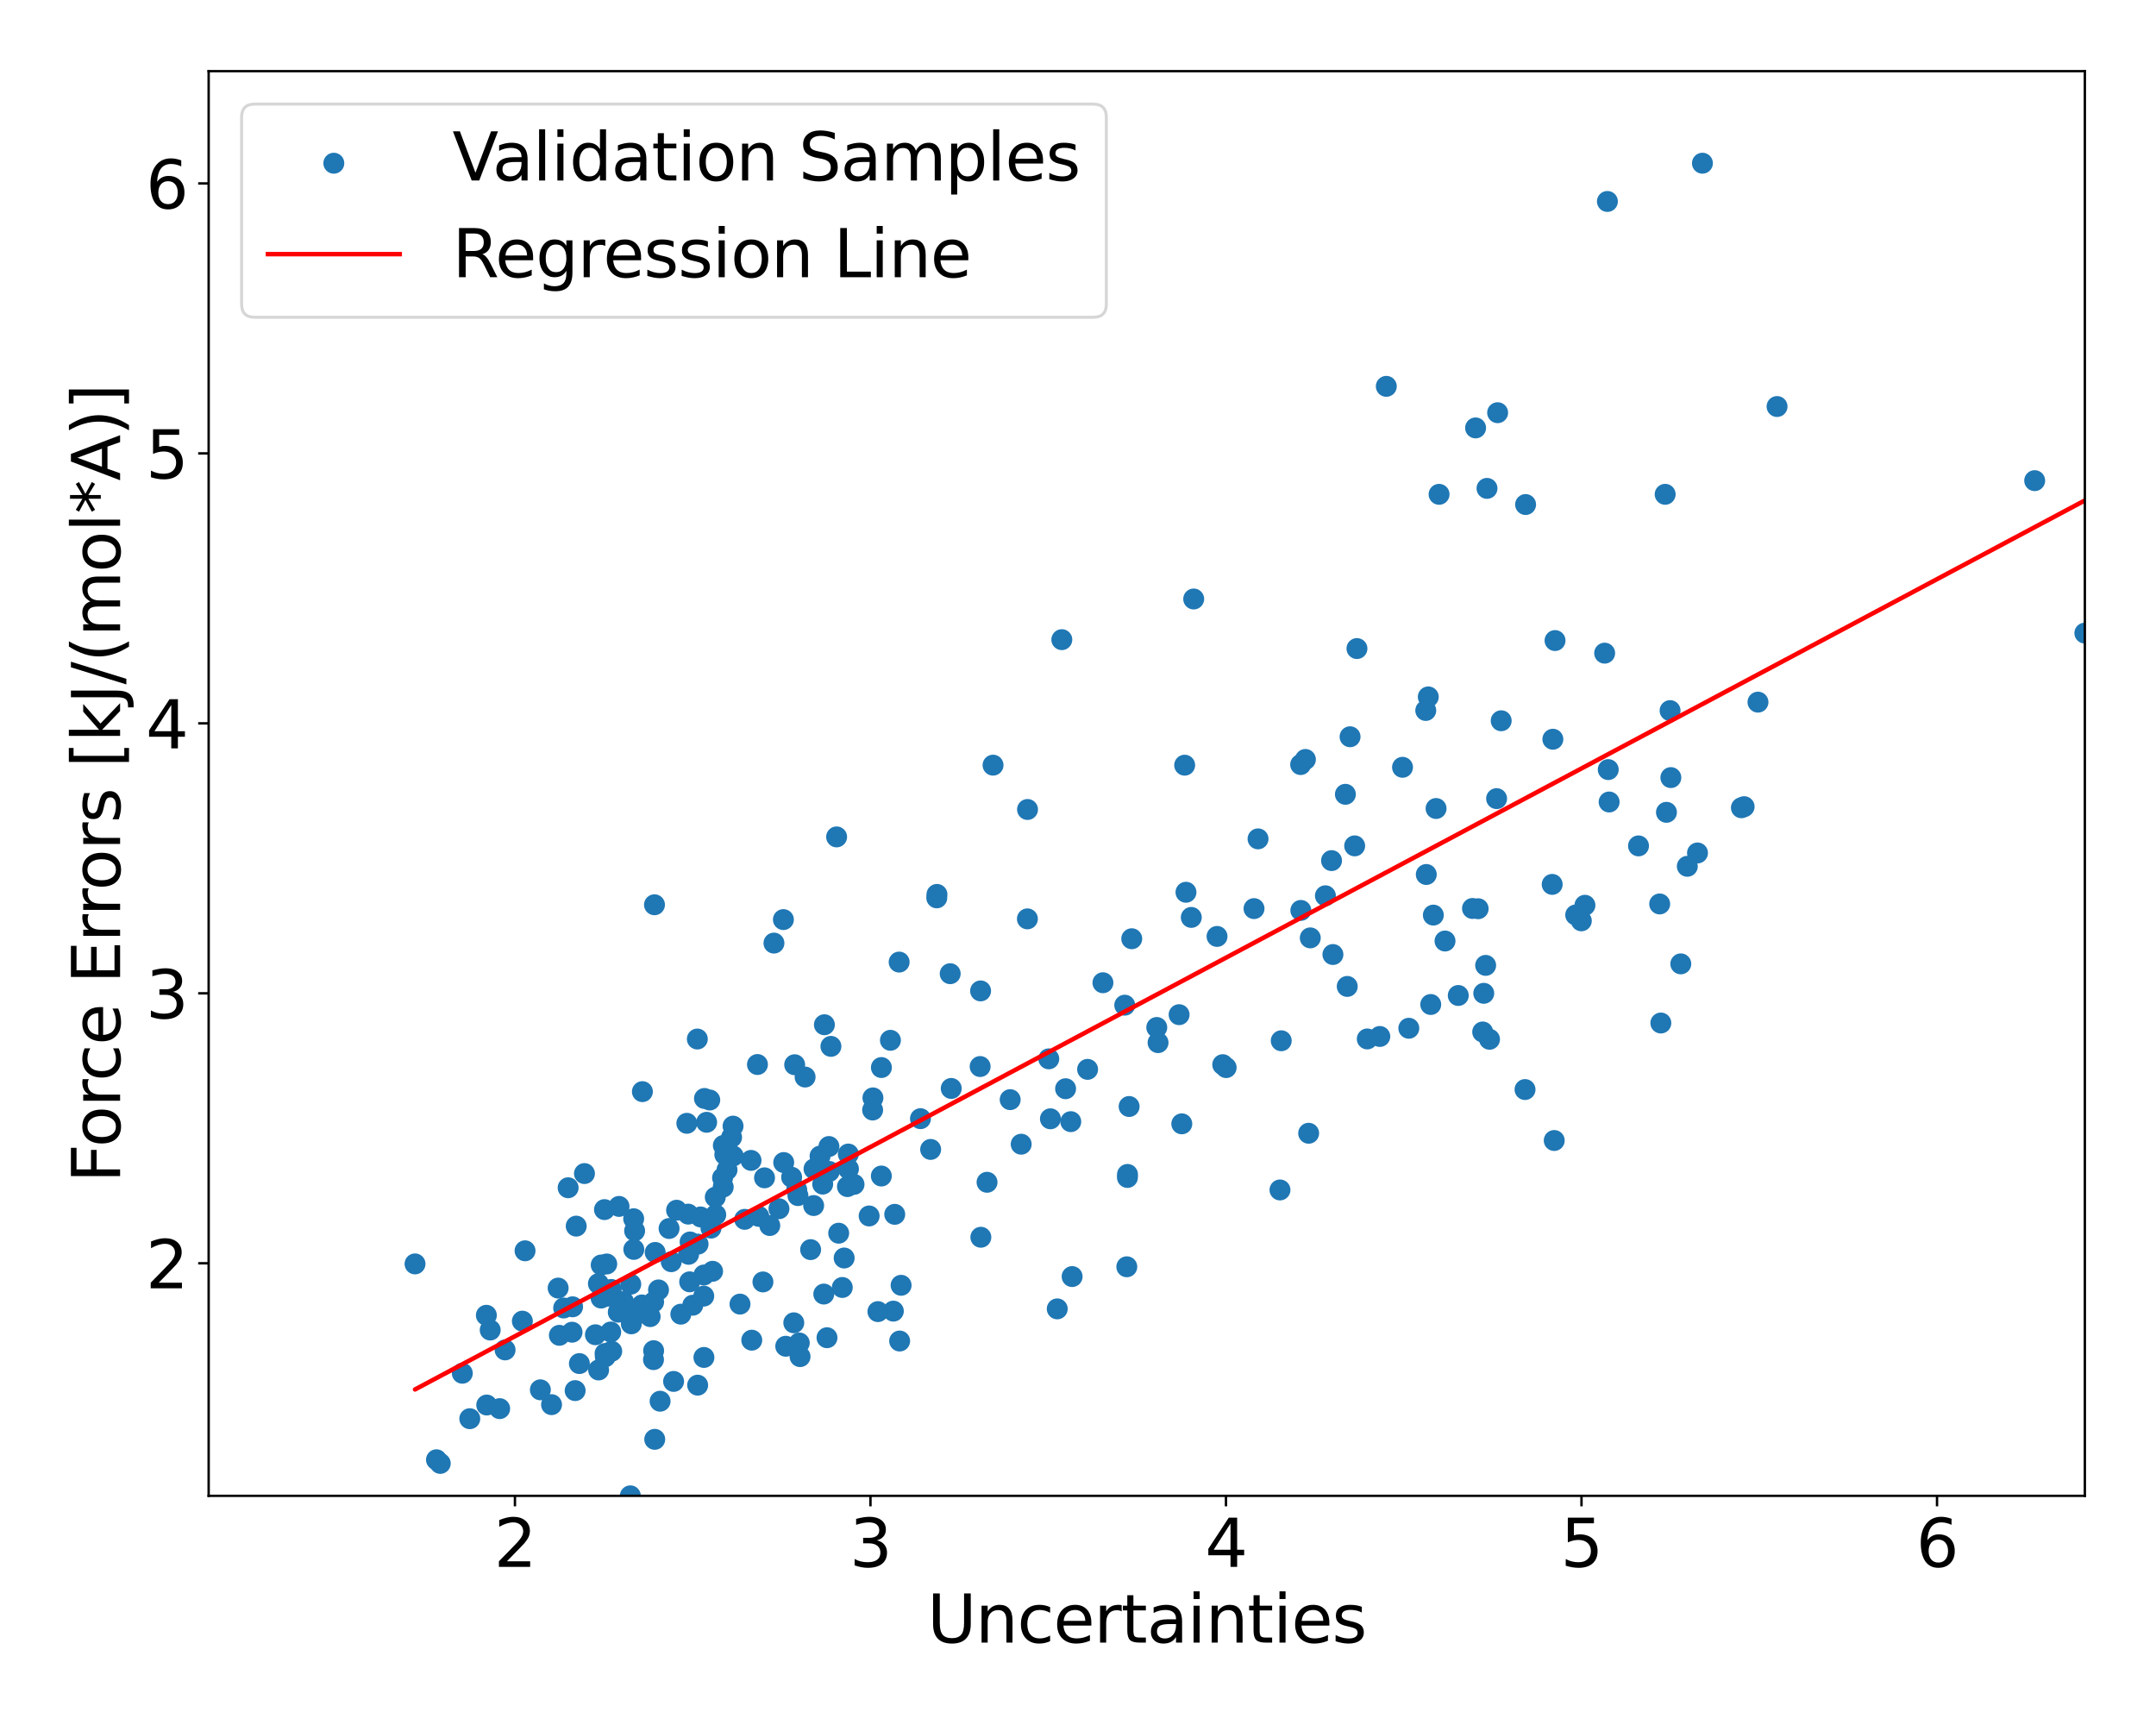 <?xml version="1.0" encoding="utf-8" standalone="no"?>
<!DOCTYPE svg PUBLIC "-//W3C//DTD SVG 1.1//EN"
  "http://www.w3.org/Graphics/SVG/1.1/DTD/svg11.dtd">
<svg xmlns:xlink="http://www.w3.org/1999/xlink" width="720pt" height="576pt" viewBox="0 0 720 576" xmlns="http://www.w3.org/2000/svg" version="1.1">
 <defs>
  <style type="text/css">*{stroke-linejoin: round; stroke-linecap: butt}</style>
 </defs>
 <g id="figure_1">
  <g id="patch_1">
   <path d="M 0 576 
L 720 576 
L 720 0 
L 0 0 
z
" style="fill: #ffffff"/>
  </g>
  <g id="axes_1">
   <g id="patch_2">
    <path d="M 69.68 499.48 
L 696.24 499.48 
L 696.24 23.76 
L 69.68 23.76 
z
" style="fill: #ffffff"/>
   </g>
   <g id="PathCollection_1">
    <defs>
     <path id="m2bd845db9d" d="M 0 3 
C 0.796 3 1.559 2.684 2.121 2.121 
C 2.684 1.559 3 0.796 3 0 
C 3 -0.796 2.684 -1.559 2.121 -2.121 
C 1.559 -2.684 0.796 -3 0 -3 
C -0.796 -3 -1.559 -2.684 -2.121 -2.121 
C -2.684 -1.559 -3 -0.796 -3 0 
C -3 0.796 -2.684 1.559 -2.121 2.121 
C -1.559 2.684 -0.796 3 0 3 
z
" style="stroke: #1f77b4"/>
    </defs>
    <g clip-path="url(#pe8fcd0da38)">
     <use xlink:href="#m2bd845db9d" x="462.96" y="129.004" style="fill: #1f77b4; stroke: #1f77b4"/>
     <use xlink:href="#m2bd845db9d" x="468.378" y="256.21" style="fill: #1f77b4; stroke: #1f77b4"/>
     <use xlink:href="#m2bd845db9d" x="409.479" y="356.487" style="fill: #1f77b4; stroke: #1f77b4"/>
     <use xlink:href="#m2bd845db9d" x="337.353" y="367.185" style="fill: #1f77b4; stroke: #1f77b4"/>
     <use xlink:href="#m2bd845db9d" x="518.357" y="295.31" style="fill: #1f77b4; stroke: #1f77b4"/>
     <use xlink:href="#m2bd845db9d" x="211.613" y="406.955" style="fill: #1f77b4; stroke: #1f77b4"/>
     <use xlink:href="#m2bd845db9d" x="244.312" y="379.761" style="fill: #1f77b4; stroke: #1f77b4"/>
     <use xlink:href="#m2bd845db9d" x="449.913" y="329.381" style="fill: #1f77b4; stroke: #1f77b4"/>
     <use xlink:href="#m2bd845db9d" x="220.441" y="467.886" style="fill: #1f77b4; stroke: #1f77b4"/>
     <use xlink:href="#m2bd845db9d" x="343.145" y="270.298" style="fill: #1f77b4; stroke: #1f77b4"/>
     <use xlink:href="#m2bd845db9d" x="206.472" y="438.148" style="fill: #1f77b4; stroke: #1f77b4"/>
     <use xlink:href="#m2bd845db9d" x="145.761" y="487.433" style="fill: #1f77b4; stroke: #1f77b4"/>
     <use xlink:href="#m2bd845db9d" x="566.885" y="284.817" style="fill: #1f77b4; stroke: #1f77b4"/>
     <use xlink:href="#m2bd845db9d" x="450.856" y="246.012" style="fill: #1f77b4; stroke: #1f77b4"/>
     <use xlink:href="#m2bd845db9d" x="283.301" y="385.352" style="fill: #1f77b4; stroke: #1f77b4"/>
     <use xlink:href="#m2bd845db9d" x="214.366" y="435.74" style="fill: #1f77b4; stroke: #1f77b4"/>
     <use xlink:href="#m2bd845db9d" x="300.928" y="429.176" style="fill: #1f77b4; stroke: #1f77b4"/>
     <use xlink:href="#m2bd845db9d" x="444.67" y="287.366" style="fill: #1f77b4; stroke: #1f77b4"/>
     <use xlink:href="#m2bd845db9d" x="214.529" y="364.513" style="fill: #1f77b4; stroke: #1f77b4"/>
     <use xlink:href="#m2bd845db9d" x="203.151" y="432.805" style="fill: #1f77b4; stroke: #1f77b4"/>
     <use xlink:href="#m2bd845db9d" x="201.87" y="403.901" style="fill: #1f77b4; stroke: #1f77b4"/>
     <use xlink:href="#m2bd845db9d" x="557.986" y="259.647" style="fill: #1f77b4; stroke: #1f77b4"/>
     <use xlink:href="#m2bd845db9d" x="307.393" y="373.541" style="fill: #1f77b4; stroke: #1f77b4"/>
     <use xlink:href="#m2bd845db9d" x="229.954" y="418.834" style="fill: #1f77b4; stroke: #1f77b4"/>
     <use xlink:href="#m2bd845db9d" x="202.622" y="422.059" style="fill: #1f77b4; stroke: #1f77b4"/>
     <use xlink:href="#m2bd845db9d" x="276.941" y="391.16" style="fill: #1f77b4; stroke: #1f77b4"/>
     <use xlink:href="#m2bd845db9d" x="496.588" y="163.078" style="fill: #1f77b4; stroke: #1f77b4"/>
     <use xlink:href="#m2bd845db9d" x="445.131" y="318.727" style="fill: #1f77b4; stroke: #1f77b4"/>
     <use xlink:href="#m2bd845db9d" x="327.469" y="330.878" style="fill: #1f77b4; stroke: #1f77b4"/>
     <use xlink:href="#m2bd845db9d" x="266.079" y="397.281" style="fill: #1f77b4; stroke: #1f77b4"/>
     <use xlink:href="#m2bd845db9d" x="386.303" y="343.088" style="fill: #1f77b4; stroke: #1f77b4"/>
     <use xlink:href="#m2bd845db9d" x="271.842" y="390.304" style="fill: #1f77b4; stroke: #1f77b4"/>
     <use xlink:href="#m2bd845db9d" x="244.855" y="385.997" style="fill: #1f77b4; stroke: #1f77b4"/>
     <use xlink:href="#m2bd845db9d" x="175.341" y="417.657" style="fill: #1f77b4; stroke: #1f77b4"/>
     <use xlink:href="#m2bd845db9d" x="235.984" y="374.747" style="fill: #1f77b4; stroke: #1f77b4"/>
     <use xlink:href="#m2bd845db9d" x="394.662" y="375.263" style="fill: #1f77b4; stroke: #1f77b4"/>
     <use xlink:href="#m2bd845db9d" x="350.789" y="373.582" style="fill: #1f77b4; stroke: #1f77b4"/>
     <use xlink:href="#m2bd845db9d" x="211.659" y="417.191" style="fill: #1f77b4; stroke: #1f77b4"/>
     <use xlink:href="#m2bd845db9d" x="174.446" y="441.147" style="fill: #1f77b4; stroke: #1f77b4"/>
     <use xlink:href="#m2bd845db9d" x="283.006" y="396.221" style="fill: #1f77b4; stroke: #1f77b4"/>
     <use xlink:href="#m2bd845db9d" x="496.135" y="322.351" style="fill: #1f77b4; stroke: #1f77b4"/>
     <use xlink:href="#m2bd845db9d" x="223.437" y="410.211" style="fill: #1f77b4; stroke: #1f77b4"/>
     <use xlink:href="#m2bd845db9d" x="265.383" y="355.53" style="fill: #1f77b4; stroke: #1f77b4"/>
     <use xlink:href="#m2bd845db9d" x="554.254" y="301.842" style="fill: #1f77b4; stroke: #1f77b4"/>
     <use xlink:href="#m2bd845db9d" x="235.084" y="425.738" style="fill: #1f77b4; stroke: #1f77b4"/>
     <use xlink:href="#m2bd845db9d" x="188.235" y="436.757" style="fill: #1f77b4; stroke: #1f77b4"/>
     <use xlink:href="#m2bd845db9d" x="434.354" y="255.295" style="fill: #1f77b4; stroke: #1f77b4"/>
     <use xlink:href="#m2bd845db9d" x="312.899" y="298.656" style="fill: #1f77b4; stroke: #1f77b4"/>
     <use xlink:href="#m2bd845db9d" x="350.243" y="353.562" style="fill: #1f77b4; stroke: #1f77b4"/>
     <use xlink:href="#m2bd845db9d" x="355.856" y="363.538" style="fill: #1f77b4; stroke: #1f77b4"/>
     <use xlink:href="#m2bd845db9d" x="420.123" y="280.11" style="fill: #1f77b4; stroke: #1f77b4"/>
     <use xlink:href="#m2bd845db9d" x="294.345" y="356.464" style="fill: #1f77b4; stroke: #1f77b4"/>
     <use xlink:href="#m2bd845db9d" x="156.887" y="473.722" style="fill: #1f77b4; stroke: #1f77b4"/>
     <use xlink:href="#m2bd845db9d" x="354.596" y="213.591" style="fill: #1f77b4; stroke: #1f77b4"/>
     <use xlink:href="#m2bd845db9d" x="396.059" y="297.938" style="fill: #1f77b4; stroke: #1f77b4"/>
     <use xlink:href="#m2bd845db9d" x="138.601" y="422.033" style="fill: #1f77b4; stroke: #1f77b4"/>
     <use xlink:href="#m2bd845db9d" x="235.26" y="366.792" style="fill: #1f77b4; stroke: #1f77b4"/>
     <use xlink:href="#m2bd845db9d" x="254.785" y="428.055" style="fill: #1f77b4; stroke: #1f77b4"/>
     <use xlink:href="#m2bd845db9d" x="554.641" y="341.6" style="fill: #1f77b4; stroke: #1f77b4"/>
     <use xlink:href="#m2bd845db9d" x="210.831" y="442.045" style="fill: #1f77b4; stroke: #1f77b4"/>
     <use xlink:href="#m2bd845db9d" x="224.948" y="461.275" style="fill: #1f77b4; stroke: #1f77b4"/>
     <use xlink:href="#m2bd845db9d" x="434.417" y="303.999" style="fill: #1f77b4; stroke: #1f77b4"/>
     <use xlink:href="#m2bd845db9d" x="376.532" y="392.16" style="fill: #1f77b4; stroke: #1f77b4"/>
     <use xlink:href="#m2bd845db9d" x="218.279" y="434.743" style="fill: #1f77b4; stroke: #1f77b4"/>
     <use xlink:href="#m2bd845db9d" x="262.397" y="449.527" style="fill: #1f77b4; stroke: #1f77b4"/>
     <use xlink:href="#m2bd845db9d" x="241.304" y="393.289" style="fill: #1f77b4; stroke: #1f77b4"/>
     <use xlink:href="#m2bd845db9d" x="556.514" y="271.244" style="fill: #1f77b4; stroke: #1f77b4"/>
     <use xlink:href="#m2bd845db9d" x="283.343" y="390.322" style="fill: #1f77b4; stroke: #1f77b4"/>
     <use xlink:href="#m2bd845db9d" x="291.519" y="366.6" style="fill: #1f77b4; stroke: #1f77b4"/>
     <use xlink:href="#m2bd845db9d" x="297.36" y="347.371" style="fill: #1f77b4; stroke: #1f77b4"/>
     <use xlink:href="#m2bd845db9d" x="168.675" y="450.749" style="fill: #1f77b4; stroke: #1f77b4"/>
     <use xlink:href="#m2bd845db9d" x="166.864" y="470.361" style="fill: #1f77b4; stroke: #1f77b4"/>
     <use xlink:href="#m2bd845db9d" x="192.428" y="409.422" style="fill: #1f77b4; stroke: #1f77b4"/>
     <use xlink:href="#m2bd845db9d" x="418.783" y="303.393" style="fill: #1f77b4; stroke: #1f77b4"/>
     <use xlink:href="#m2bd845db9d" x="501.327" y="240.672" style="fill: #1f77b4; stroke: #1f77b4"/>
     <use xlink:href="#m2bd845db9d" x="276.826" y="382.838" style="fill: #1f77b4; stroke: #1f77b4"/>
     <use xlink:href="#m2bd845db9d" x="248.689" y="407.153" style="fill: #1f77b4; stroke: #1f77b4"/>
     <use xlink:href="#m2bd845db9d" x="162.421" y="439.191" style="fill: #1f77b4; stroke: #1f77b4"/>
     <use xlink:href="#m2bd845db9d" x="294.328" y="392.688" style="fill: #1f77b4; stroke: #1f77b4"/>
     <use xlink:href="#m2bd845db9d" x="266.919" y="448.436" style="fill: #1f77b4; stroke: #1f77b4"/>
     <use xlink:href="#m2bd845db9d" x="509.287" y="363.814" style="fill: #1f77b4; stroke: #1f77b4"/>
     <use xlink:href="#m2bd845db9d" x="200.742" y="433.443" style="fill: #1f77b4; stroke: #1f77b4"/>
     <use xlink:href="#m2bd845db9d" x="193.489" y="455.314" style="fill: #1f77b4; stroke: #1f77b4"/>
     <use xlink:href="#m2bd845db9d" x="241.565" y="382.492" style="fill: #1f77b4; stroke: #1f77b4"/>
     <use xlink:href="#m2bd845db9d" x="343.102" y="306.823" style="fill: #1f77b4; stroke: #1f77b4"/>
     <use xlink:href="#m2bd845db9d" x="261.723" y="388.183" style="fill: #1f77b4; stroke: #1f77b4"/>
     <use xlink:href="#m2bd845db9d" x="561.305" y="321.846" style="fill: #1f77b4; stroke: #1f77b4"/>
     <use xlink:href="#m2bd845db9d" x="274.743" y="395.388" style="fill: #1f77b4; stroke: #1f77b4"/>
     <use xlink:href="#m2bd845db9d" x="476.977" y="232.708" style="fill: #1f77b4; stroke: #1f77b4"/>
     <use xlink:href="#m2bd845db9d" x="199.837" y="428.622" style="fill: #1f77b4; stroke: #1f77b4"/>
     <use xlink:href="#m2bd845db9d" x="180.456" y="464.075" style="fill: #1f77b4; stroke: #1f77b4"/>
     <use xlink:href="#m2bd845db9d" x="203.955" y="444.77" style="fill: #1f77b4; stroke: #1f77b4"/>
     <use xlink:href="#m2bd845db9d" x="537.374" y="267.798" style="fill: #1f77b4; stroke: #1f77b4"/>
     <use xlink:href="#m2bd845db9d" x="331.63" y="255.496" style="fill: #1f77b4; stroke: #1f77b4"/>
     <use xlink:href="#m2bd845db9d" x="482.567" y="314.217" style="fill: #1f77b4; stroke: #1f77b4"/>
     <use xlink:href="#m2bd845db9d" x="237.025" y="367.307" style="fill: #1f77b4; stroke: #1f77b4"/>
     <use xlink:href="#m2bd845db9d" x="477.8" y="335.414" style="fill: #1f77b4; stroke: #1f77b4"/>
     <use xlink:href="#m2bd845db9d" x="250.807" y="387.469" style="fill: #1f77b4; stroke: #1f77b4"/>
     <use xlink:href="#m2bd845db9d" x="377.948" y="313.458" style="fill: #1f77b4; stroke: #1f77b4"/>
     <use xlink:href="#m2bd845db9d" x="251.054" y="447.502" style="fill: #1f77b4; stroke: #1f77b4"/>
     <use xlink:href="#m2bd845db9d" x="537.076" y="256.977" style="fill: #1f77b4; stroke: #1f77b4"/>
     <use xlink:href="#m2bd845db9d" x="255.317" y="393.293" style="fill: #1f77b4; stroke: #1f77b4"/>
     <use xlink:href="#m2bd845db9d" x="526.206" y="305.514" style="fill: #1f77b4; stroke: #1f77b4"/>
     <use xlink:href="#m2bd845db9d" x="518.582" y="246.84" style="fill: #1f77b4; stroke: #1f77b4"/>
     <use xlink:href="#m2bd845db9d" x="227.364" y="438.819" style="fill: #1f77b4; stroke: #1f77b4"/>
     <use xlink:href="#m2bd845db9d" x="435.943" y="253.594" style="fill: #1f77b4; stroke: #1f77b4"/>
     <use xlink:href="#m2bd845db9d" x="376.51" y="393.169" style="fill: #1f77b4; stroke: #1f77b4"/>
     <use xlink:href="#m2bd845db9d" x="408.335" y="355.508" style="fill: #1f77b4; stroke: #1f77b4"/>
     <use xlink:href="#m2bd845db9d" x="495.501" y="331.682" style="fill: #1f77b4; stroke: #1f77b4"/>
     <use xlink:href="#m2bd845db9d" x="232.876" y="346.945" style="fill: #1f77b4; stroke: #1f77b4"/>
     <use xlink:href="#m2bd845db9d" x="218.279" y="451.01" style="fill: #1f77b4; stroke: #1f77b4"/>
     <use xlink:href="#m2bd845db9d" x="377.071" y="369.477" style="fill: #1f77b4; stroke: #1f77b4"/>
     <use xlink:href="#m2bd845db9d" x="491.74" y="303.35" style="fill: #1f77b4; stroke: #1f77b4"/>
     <use xlink:href="#m2bd845db9d" x="162.547" y="469.157" style="fill: #1f77b4; stroke: #1f77b4"/>
     <use xlink:href="#m2bd845db9d" x="253.401" y="406.169" style="fill: #1f77b4; stroke: #1f77b4"/>
     <use xlink:href="#m2bd845db9d" x="696.24" y="211.4" style="fill: #1f77b4; stroke: #1f77b4"/>
     <use xlink:href="#m2bd845db9d" x="456.606" y="346.916" style="fill: #1f77b4; stroke: #1f77b4"/>
     <use xlink:href="#m2bd845db9d" x="189.727" y="396.607" style="fill: #1f77b4; stroke: #1f77b4"/>
     <use xlink:href="#m2bd845db9d" x="191.039" y="444.841" style="fill: #1f77b4; stroke: #1f77b4"/>
     <use xlink:href="#m2bd845db9d" x="235.078" y="453.268" style="fill: #1f77b4; stroke: #1f77b4"/>
     <use xlink:href="#m2bd845db9d" x="198.84" y="445.692" style="fill: #1f77b4; stroke: #1f77b4"/>
     <use xlink:href="#m2bd845db9d" x="147.025" y="488.651" style="fill: #1f77b4; stroke: #1f77b4"/>
     <use xlink:href="#m2bd845db9d" x="195.184" y="391.867" style="fill: #1f77b4; stroke: #1f77b4"/>
     <use xlink:href="#m2bd845db9d" x="679.487" y="160.495" style="fill: #1f77b4; stroke: #1f77b4"/>
     <use xlink:href="#m2bd845db9d" x="242.792" y="390.628" style="fill: #1f77b4; stroke: #1f77b4"/>
     <use xlink:href="#m2bd845db9d" x="479.58" y="269.969" style="fill: #1f77b4; stroke: #1f77b4"/>
     <use xlink:href="#m2bd845db9d" x="393.767" y="338.813" style="fill: #1f77b4; stroke: #1f77b4"/>
     <use xlink:href="#m2bd845db9d" x="397.836" y="306.335" style="fill: #1f77b4; stroke: #1f77b4"/>
     <use xlink:href="#m2bd845db9d" x="268.864" y="359.635" style="fill: #1f77b4; stroke: #1f77b4"/>
     <use xlink:href="#m2bd845db9d" x="582.454" y="269.354" style="fill: #1f77b4; stroke: #1f77b4"/>
     <use xlink:href="#m2bd845db9d" x="317.667" y="363.446" style="fill: #1f77b4; stroke: #1f77b4"/>
     <use xlink:href="#m2bd845db9d" x="219.911" y="430.719" style="fill: #1f77b4; stroke: #1f77b4"/>
     <use xlink:href="#m2bd845db9d" x="427.454" y="397.336" style="fill: #1f77b4; stroke: #1f77b4"/>
     <use xlink:href="#m2bd845db9d" x="264.366" y="393.094" style="fill: #1f77b4; stroke: #1f77b4"/>
     <use xlink:href="#m2bd845db9d" x="191.216" y="436.358" style="fill: #1f77b4; stroke: #1f77b4"/>
     <use xlink:href="#m2bd845db9d" x="230.452" y="414.71" style="fill: #1f77b4; stroke: #1f77b4"/>
     <use xlink:href="#m2bd845db9d" x="353.07" y="437.048" style="fill: #1f77b4; stroke: #1f77b4"/>
     <use xlink:href="#m2bd845db9d" x="499.796" y="266.67" style="fill: #1f77b4; stroke: #1f77b4"/>
     <use xlink:href="#m2bd845db9d" x="437.028" y="378.41" style="fill: #1f77b4; stroke: #1f77b4"/>
     <use xlink:href="#m2bd845db9d" x="184.191" y="469.027" style="fill: #1f77b4; stroke: #1f77b4"/>
     <use xlink:href="#m2bd845db9d" x="265.086" y="441.703" style="fill: #1f77b4; stroke: #1f77b4"/>
     <use xlink:href="#m2bd845db9d" x="154.394" y="458.545" style="fill: #1f77b4; stroke: #1f77b4"/>
     <use xlink:href="#m2bd845db9d" x="300.441" y="447.785" style="fill: #1f77b4; stroke: #1f77b4"/>
     <use xlink:href="#m2bd845db9d" x="212.48" y="438.973" style="fill: #1f77b4; stroke: #1f77b4"/>
     <use xlink:href="#m2bd845db9d" x="261.617" y="307.063" style="fill: #1f77b4; stroke: #1f77b4"/>
     <use xlink:href="#m2bd845db9d" x="242.051" y="385.535" style="fill: #1f77b4; stroke: #1f77b4"/>
     <use xlink:href="#m2bd845db9d" x="341.03" y="382.064" style="fill: #1f77b4; stroke: #1f77b4"/>
     <use xlink:href="#m2bd845db9d" x="231.356" y="435.826" style="fill: #1f77b4; stroke: #1f77b4"/>
     <use xlink:href="#m2bd845db9d" x="375.613" y="335.643" style="fill: #1f77b4; stroke: #1f77b4"/>
     <use xlink:href="#m2bd845db9d" x="202.064" y="451.944" style="fill: #1f77b4; stroke: #1f77b4"/>
     <use xlink:href="#m2bd845db9d" x="476.134" y="237.236" style="fill: #1f77b4; stroke: #1f77b4"/>
     <use xlink:href="#m2bd845db9d" x="563.482" y="289.27" style="fill: #1f77b4; stroke: #1f77b4"/>
     <use xlink:href="#m2bd845db9d" x="224.161" y="421.298" style="fill: #1f77b4; stroke: #1f77b4"/>
     <use xlink:href="#m2bd845db9d" x="519.309" y="213.89" style="fill: #1f77b4; stroke: #1f77b4"/>
     <use xlink:href="#m2bd845db9d" x="216.882" y="435.802" style="fill: #1f77b4; stroke: #1f77b4"/>
     <use xlink:href="#m2bd845db9d" x="266.47" y="399.225" style="fill: #1f77b4; stroke: #1f77b4"/>
     <use xlink:href="#m2bd845db9d" x="241.52" y="396.372" style="fill: #1f77b4; stroke: #1f77b4"/>
     <use xlink:href="#m2bd845db9d" x="290.251" y="406.028" style="fill: #1f77b4; stroke: #1f77b4"/>
     <use xlink:href="#m2bd845db9d" x="300.273" y="321.254" style="fill: #1f77b4; stroke: #1f77b4"/>
     <use xlink:href="#m2bd845db9d" x="312.836" y="299.807" style="fill: #1f77b4; stroke: #1f77b4"/>
     <use xlink:href="#m2bd845db9d" x="271.717" y="402.548" style="fill: #1f77b4; stroke: #1f77b4"/>
     <use xlink:href="#m2bd845db9d" x="192.072" y="464.34" style="fill: #1f77b4; stroke: #1f77b4"/>
     <use xlink:href="#m2bd845db9d" x="204.125" y="430.564" style="fill: #1f77b4; stroke: #1f77b4"/>
     <use xlink:href="#m2bd845db9d" x="210.502" y="499.48" style="fill: #1f77b4; stroke: #1f77b4"/>
     <use xlink:href="#m2bd845db9d" x="298.796" y="405.481" style="fill: #1f77b4; stroke: #1f77b4"/>
     <use xlink:href="#m2bd845db9d" x="327.558" y="413.134" style="fill: #1f77b4; stroke: #1f77b4"/>
     <use xlink:href="#m2bd845db9d" x="358.041" y="426.263" style="fill: #1f77b4; stroke: #1f77b4"/>
     <use xlink:href="#m2bd845db9d" x="218.8" y="418.205" style="fill: #1f77b4; stroke: #1f77b4"/>
     <use xlink:href="#m2bd845db9d" x="275.309" y="342.173" style="fill: #1f77b4; stroke: #1f77b4"/>
     <use xlink:href="#m2bd845db9d" x="556.084" y="165.057" style="fill: #1f77b4; stroke: #1f77b4"/>
     <use xlink:href="#m2bd845db9d" x="285.208" y="395.48" style="fill: #1f77b4; stroke: #1f77b4"/>
     <use xlink:href="#m2bd845db9d" x="208.216" y="434.616" style="fill: #1f77b4; stroke: #1f77b4"/>
     <use xlink:href="#m2bd845db9d" x="275.106" y="432.102" style="fill: #1f77b4; stroke: #1f77b4"/>
     <use xlink:href="#m2bd845db9d" x="519.037" y="380.83" style="fill: #1f77b4; stroke: #1f77b4"/>
     <use xlink:href="#m2bd845db9d" x="536.794" y="67.269" style="fill: #1f77b4; stroke: #1f77b4"/>
     <use xlink:href="#m2bd845db9d" x="291.415" y="370.652" style="fill: #1f77b4; stroke: #1f77b4"/>
     <use xlink:href="#m2bd845db9d" x="257.07" y="409.22" style="fill: #1f77b4; stroke: #1f77b4"/>
     <use xlink:href="#m2bd845db9d" x="258.462" y="314.912" style="fill: #1f77b4; stroke: #1f77b4"/>
     <use xlink:href="#m2bd845db9d" x="239.027" y="405.626" style="fill: #1f77b4; stroke: #1f77b4"/>
     <use xlink:href="#m2bd845db9d" x="437.572" y="313.171" style="fill: #1f77b4; stroke: #1f77b4"/>
     <use xlink:href="#m2bd845db9d" x="281.283" y="429.904" style="fill: #1f77b4; stroke: #1f77b4"/>
     <use xlink:href="#m2bd845db9d" x="317.321" y="325.13" style="fill: #1f77b4; stroke: #1f77b4"/>
     <use xlink:href="#m2bd845db9d" x="363.206" y="357.075" style="fill: #1f77b4; stroke: #1f77b4"/>
     <use xlink:href="#m2bd845db9d" x="386.736" y="348.153" style="fill: #1f77b4; stroke: #1f77b4"/>
     <use xlink:href="#m2bd845db9d" x="210.645" y="428.808" style="fill: #1f77b4; stroke: #1f77b4"/>
     <use xlink:href="#m2bd845db9d" x="218.568" y="302.115" style="fill: #1f77b4; stroke: #1f77b4"/>
     <use xlink:href="#m2bd845db9d" x="281.91" y="420.065" style="fill: #1f77b4; stroke: #1f77b4"/>
     <use xlink:href="#m2bd845db9d" x="547.183" y="282.452" style="fill: #1f77b4; stroke: #1f77b4"/>
     <use xlink:href="#m2bd845db9d" x="186.394" y="430.107" style="fill: #1f77b4; stroke: #1f77b4"/>
     <use xlink:href="#m2bd845db9d" x="486.993" y="332.405" style="fill: #1f77b4; stroke: #1f77b4"/>
     <use xlink:href="#m2bd845db9d" x="593.449" y="135.743" style="fill: #1f77b4; stroke: #1f77b4"/>
     <use xlink:href="#m2bd845db9d" x="232.984" y="462.525" style="fill: #1f77b4; stroke: #1f77b4"/>
     <use xlink:href="#m2bd845db9d" x="186.806" y="445.88" style="fill: #1f77b4; stroke: #1f77b4"/>
     <use xlink:href="#m2bd845db9d" x="398.636" y="200.01" style="fill: #1f77b4; stroke: #1f77b4"/>
     <use xlink:href="#m2bd845db9d" x="270.71" y="417.266" style="fill: #1f77b4; stroke: #1f77b4"/>
     <use xlink:href="#m2bd845db9d" x="244.804" y="376.026" style="fill: #1f77b4; stroke: #1f77b4"/>
     <use xlink:href="#m2bd845db9d" x="449.295" y="265.228" style="fill: #1f77b4; stroke: #1f77b4"/>
     <use xlink:href="#m2bd845db9d" x="357.591" y="374.534" style="fill: #1f77b4; stroke: #1f77b4"/>
     <use xlink:href="#m2bd845db9d" x="476.31" y="292.003" style="fill: #1f77b4; stroke: #1f77b4"/>
     <use xlink:href="#m2bd845db9d" x="237.429" y="410.085" style="fill: #1f77b4; stroke: #1f77b4"/>
     <use xlink:href="#m2bd845db9d" x="276.177" y="446.681" style="fill: #1f77b4; stroke: #1f77b4"/>
     <use xlink:href="#m2bd845db9d" x="211.935" y="411.002" style="fill: #1f77b4; stroke: #1f77b4"/>
     <use xlink:href="#m2bd845db9d" x="277.488" y="349.396" style="fill: #1f77b4; stroke: #1f77b4"/>
     <use xlink:href="#m2bd845db9d" x="528.093" y="307.478" style="fill: #1f77b4; stroke: #1f77b4"/>
     <use xlink:href="#m2bd845db9d" x="495.146" y="344.587" style="fill: #1f77b4; stroke: #1f77b4"/>
     <use xlink:href="#m2bd845db9d" x="233.958" y="406.356" style="fill: #1f77b4; stroke: #1f77b4"/>
     <use xlink:href="#m2bd845db9d" x="247.126" y="435.457" style="fill: #1f77b4; stroke: #1f77b4"/>
     <use xlink:href="#m2bd845db9d" x="568.53" y="54.499" style="fill: #1f77b4; stroke: #1f77b4"/>
     <use xlink:href="#m2bd845db9d" x="453.155" y="216.563" style="fill: #1f77b4; stroke: #1f77b4"/>
     <use xlink:href="#m2bd845db9d" x="427.873" y="347.523" style="fill: #1f77b4; stroke: #1f77b4"/>
     <use xlink:href="#m2bd845db9d" x="587.08" y="234.456" style="fill: #1f77b4; stroke: #1f77b4"/>
     <use xlink:href="#m2bd845db9d" x="310.791" y="383.806" style="fill: #1f77b4; stroke: #1f77b4"/>
     <use xlink:href="#m2bd845db9d" x="235.02" y="432.787" style="fill: #1f77b4; stroke: #1f77b4"/>
     <use xlink:href="#m2bd845db9d" x="557.725" y="237.279" style="fill: #1f77b4; stroke: #1f77b4"/>
     <use xlink:href="#m2bd845db9d" x="252.952" y="355.456" style="fill: #1f77b4; stroke: #1f77b4"/>
     <use xlink:href="#m2bd845db9d" x="218.237" y="453.998" style="fill: #1f77b4; stroke: #1f77b4"/>
     <use xlink:href="#m2bd845db9d" x="452.395" y="282.446" style="fill: #1f77b4; stroke: #1f77b4"/>
     <use xlink:href="#m2bd845db9d" x="233.124" y="415.423" style="fill: #1f77b4; stroke: #1f77b4"/>
     <use xlink:href="#m2bd845db9d" x="225.942" y="404.107" style="fill: #1f77b4; stroke: #1f77b4"/>
     <use xlink:href="#m2bd845db9d" x="260.136" y="403.617" style="fill: #1f77b4; stroke: #1f77b4"/>
     <use xlink:href="#m2bd845db9d" x="500.134" y="137.806" style="fill: #1f77b4; stroke: #1f77b4"/>
     <use xlink:href="#m2bd845db9d" x="327.319" y="356.13" style="fill: #1f77b4; stroke: #1f77b4"/>
     <use xlink:href="#m2bd845db9d" x="218.651" y="480.614" style="fill: #1f77b4; stroke: #1f77b4"/>
     <use xlink:href="#m2bd845db9d" x="535.877" y="218.097" style="fill: #1f77b4; stroke: #1f77b4"/>
     <use xlink:href="#m2bd845db9d" x="368.328" y="328.15" style="fill: #1f77b4; stroke: #1f77b4"/>
     <use xlink:href="#m2bd845db9d" x="493.63" y="303.437" style="fill: #1f77b4; stroke: #1f77b4"/>
     <use xlink:href="#m2bd845db9d" x="273.856" y="386.04" style="fill: #1f77b4; stroke: #1f77b4"/>
     <use xlink:href="#m2bd845db9d" x="206.723" y="402.837" style="fill: #1f77b4; stroke: #1f77b4"/>
     <use xlink:href="#m2bd845db9d" x="470.475" y="343.35" style="fill: #1f77b4; stroke: #1f77b4"/>
     <use xlink:href="#m2bd845db9d" x="406.433" y="312.684" style="fill: #1f77b4; stroke: #1f77b4"/>
     <use xlink:href="#m2bd845db9d" x="237.968" y="424.5" style="fill: #1f77b4; stroke: #1f77b4"/>
     <use xlink:href="#m2bd845db9d" x="376.299" y="422.998" style="fill: #1f77b4; stroke: #1f77b4"/>
     <use xlink:href="#m2bd845db9d" x="478.668" y="305.566" style="fill: #1f77b4; stroke: #1f77b4"/>
     <use xlink:href="#m2bd845db9d" x="163.704" y="444.114" style="fill: #1f77b4; stroke: #1f77b4"/>
     <use xlink:href="#m2bd845db9d" x="509.476" y="168.47" style="fill: #1f77b4; stroke: #1f77b4"/>
     <use xlink:href="#m2bd845db9d" x="442.623" y="299.112" style="fill: #1f77b4; stroke: #1f77b4"/>
     <use xlink:href="#m2bd845db9d" x="492.777" y="142.886" style="fill: #1f77b4; stroke: #1f77b4"/>
     <use xlink:href="#m2bd845db9d" x="204.283" y="451.194" style="fill: #1f77b4; stroke: #1f77b4"/>
     <use xlink:href="#m2bd845db9d" x="202.141" y="453.044" style="fill: #1f77b4; stroke: #1f77b4"/>
     <use xlink:href="#m2bd845db9d" x="460.79" y="346.09" style="fill: #1f77b4; stroke: #1f77b4"/>
     <use xlink:href="#m2bd845db9d" x="280.078" y="411.779" style="fill: #1f77b4; stroke: #1f77b4"/>
     <use xlink:href="#m2bd845db9d" x="395.623" y="255.505" style="fill: #1f77b4; stroke: #1f77b4"/>
     <use xlink:href="#m2bd845db9d" x="229.373" y="375.087" style="fill: #1f77b4; stroke: #1f77b4"/>
     <use xlink:href="#m2bd845db9d" x="238.87" y="399.755" style="fill: #1f77b4; stroke: #1f77b4"/>
     <use xlink:href="#m2bd845db9d" x="200.774" y="422.392" style="fill: #1f77b4; stroke: #1f77b4"/>
     <use xlink:href="#m2bd845db9d" x="480.583" y="165.062" style="fill: #1f77b4; stroke: #1f77b4"/>
     <use xlink:href="#m2bd845db9d" x="581.545" y="269.721" style="fill: #1f77b4; stroke: #1f77b4"/>
     <use xlink:href="#m2bd845db9d" x="279.39" y="279.455" style="fill: #1f77b4; stroke: #1f77b4"/>
     <use xlink:href="#m2bd845db9d" x="230.316" y="428.019" style="fill: #1f77b4; stroke: #1f77b4"/>
     <use xlink:href="#m2bd845db9d" x="293.183" y="437.964" style="fill: #1f77b4; stroke: #1f77b4"/>
     <use xlink:href="#m2bd845db9d" x="267.182" y="452.993" style="fill: #1f77b4; stroke: #1f77b4"/>
     <use xlink:href="#m2bd845db9d" x="199.907" y="457.451" style="fill: #1f77b4; stroke: #1f77b4"/>
     <use xlink:href="#m2bd845db9d" x="497.427" y="347.029" style="fill: #1f77b4; stroke: #1f77b4"/>
     <use xlink:href="#m2bd845db9d" x="529.294" y="302.282" style="fill: #1f77b4; stroke: #1f77b4"/>
     <use xlink:href="#m2bd845db9d" x="298.334" y="437.803" style="fill: #1f77b4; stroke: #1f77b4"/>
     <use xlink:href="#m2bd845db9d" x="229.821" y="405.41" style="fill: #1f77b4; stroke: #1f77b4"/>
     <use xlink:href="#m2bd845db9d" x="329.624" y="394.778" style="fill: #1f77b4; stroke: #1f77b4"/>
     <use xlink:href="#m2bd845db9d" x="217.126" y="439.636" style="fill: #1f77b4; stroke: #1f77b4"/>
    </g>
   </g>
   <g id="matplotlib.axis_1">
    <g id="xtick_1">
     <g id="line2d_1">
      <defs>
       <path id="ma9c6aac866" d="M 0 0 
L 0 3.5 
" style="stroke: #000000; stroke-width: 0.8"/>
      </defs>
      <g>
       <use xlink:href="#ma9c6aac866" x="171.966" y="499.48" style="stroke: #000000; stroke-width: 0.8"/>
      </g>
     </g>
     <g id="text_1">
      <!-- 2 -->
      <g transform="translate(164.967 523.197) scale(0.22 -0.22)">
       <defs>
        <path id="DejaVuSans-32" d="M 1228 531 
L 3431 531 
L 3431 0 
L 469 0 
L 469 531 
Q 828 903 1448 1529 
Q 2069 2156 2228 2338 
Q 2531 2678 2651 2914 
Q 2772 3150 2772 3378 
Q 2772 3750 2511 3984 
Q 2250 4219 1831 4219 
Q 1534 4219 1204 4116 
Q 875 4013 500 3803 
L 500 4441 
Q 881 4594 1212 4672 
Q 1544 4750 1819 4750 
Q 2544 4750 2975 4387 
Q 3406 4025 3406 3419 
Q 3406 3131 3298 2873 
Q 3191 2616 2906 2266 
Q 2828 2175 2409 1742 
Q 1991 1309 1228 531 
z
" transform="scale(0.016)"/>
       </defs>
       <use xlink:href="#DejaVuSans-32"/>
      </g>
     </g>
    </g>
    <g id="xtick_2">
     <g id="line2d_2">
      <g>
       <use xlink:href="#ma9c6aac866" x="290.692" y="499.48" style="stroke: #000000; stroke-width: 0.8"/>
      </g>
     </g>
     <g id="text_2">
      <!-- 3 -->
      <g transform="translate(283.693 523.197) scale(0.22 -0.22)">
       <defs>
        <path id="DejaVuSans-33" d="M 2597 2516 
Q 3050 2419 3304 2112 
Q 3559 1806 3559 1356 
Q 3559 666 3084 287 
Q 2609 -91 1734 -91 
Q 1441 -91 1130 -33 
Q 819 25 488 141 
L 488 750 
Q 750 597 1062 519 
Q 1375 441 1716 441 
Q 2309 441 2620 675 
Q 2931 909 2931 1356 
Q 2931 1769 2642 2001 
Q 2353 2234 1838 2234 
L 1294 2234 
L 1294 2753 
L 1863 2753 
Q 2328 2753 2575 2939 
Q 2822 3125 2822 3475 
Q 2822 3834 2567 4026 
Q 2313 4219 1838 4219 
Q 1578 4219 1281 4162 
Q 984 4106 628 3988 
L 628 4550 
Q 988 4650 1302 4700 
Q 1616 4750 1894 4750 
Q 2613 4750 3031 4423 
Q 3450 4097 3450 3541 
Q 3450 3153 3228 2886 
Q 3006 2619 2597 2516 
z
" transform="scale(0.016)"/>
       </defs>
       <use xlink:href="#DejaVuSans-33"/>
      </g>
     </g>
    </g>
    <g id="xtick_3">
     <g id="line2d_3">
      <g>
       <use xlink:href="#ma9c6aac866" x="409.418" y="499.48" style="stroke: #000000; stroke-width: 0.8"/>
      </g>
     </g>
     <g id="text_3">
      <!-- 4 -->
      <g transform="translate(402.419 523.197) scale(0.22 -0.22)">
       <defs>
        <path id="DejaVuSans-34" d="M 2419 4116 
L 825 1625 
L 2419 1625 
L 2419 4116 
z
M 2253 4666 
L 3047 4666 
L 3047 1625 
L 3713 1625 
L 3713 1100 
L 3047 1100 
L 3047 0 
L 2419 0 
L 2419 1100 
L 313 1100 
L 313 1709 
L 2253 4666 
z
" transform="scale(0.016)"/>
       </defs>
       <use xlink:href="#DejaVuSans-34"/>
      </g>
     </g>
    </g>
    <g id="xtick_4">
     <g id="line2d_4">
      <g>
       <use xlink:href="#ma9c6aac866" x="528.144" y="499.48" style="stroke: #000000; stroke-width: 0.8"/>
      </g>
     </g>
     <g id="text_4">
      <!-- 5 -->
      <g transform="translate(521.145 523.197) scale(0.22 -0.22)">
       <defs>
        <path id="DejaVuSans-35" d="M 691 4666 
L 3169 4666 
L 3169 4134 
L 1269 4134 
L 1269 2991 
Q 1406 3038 1543 3061 
Q 1681 3084 1819 3084 
Q 2600 3084 3056 2656 
Q 3513 2228 3513 1497 
Q 3513 744 3044 326 
Q 2575 -91 1722 -91 
Q 1428 -91 1123 -41 
Q 819 9 494 109 
L 494 744 
Q 775 591 1075 516 
Q 1375 441 1709 441 
Q 2250 441 2565 725 
Q 2881 1009 2881 1497 
Q 2881 1984 2565 2268 
Q 2250 2553 1709 2553 
Q 1456 2553 1204 2497 
Q 953 2441 691 2322 
L 691 4666 
z
" transform="scale(0.016)"/>
       </defs>
       <use xlink:href="#DejaVuSans-35"/>
      </g>
     </g>
    </g>
    <g id="xtick_5">
     <g id="line2d_5">
      <g>
       <use xlink:href="#ma9c6aac866" x="646.87" y="499.48" style="stroke: #000000; stroke-width: 0.8"/>
      </g>
     </g>
     <g id="text_5">
      <!-- 6 -->
      <g transform="translate(639.872 523.197) scale(0.22 -0.22)">
       <defs>
        <path id="DejaVuSans-36" d="M 2113 2584 
Q 1688 2584 1439 2293 
Q 1191 2003 1191 1497 
Q 1191 994 1439 701 
Q 1688 409 2113 409 
Q 2538 409 2786 701 
Q 3034 994 3034 1497 
Q 3034 2003 2786 2293 
Q 2538 2584 2113 2584 
z
M 3366 4563 
L 3366 3988 
Q 3128 4100 2886 4159 
Q 2644 4219 2406 4219 
Q 1781 4219 1451 3797 
Q 1122 3375 1075 2522 
Q 1259 2794 1537 2939 
Q 1816 3084 2150 3084 
Q 2853 3084 3261 2657 
Q 3669 2231 3669 1497 
Q 3669 778 3244 343 
Q 2819 -91 2113 -91 
Q 1303 -91 875 529 
Q 447 1150 447 2328 
Q 447 3434 972 4092 
Q 1497 4750 2381 4750 
Q 2619 4750 2861 4703 
Q 3103 4656 3366 4563 
z
" transform="scale(0.016)"/>
       </defs>
       <use xlink:href="#DejaVuSans-36"/>
      </g>
     </g>
    </g>
    <g id="text_6">
     <!-- Uncertainties -->
     <g transform="translate(309.652 548.488) scale(0.22 -0.22)">
      <defs>
       <path id="DejaVuSans-55" d="M 556 4666 
L 1191 4666 
L 1191 1831 
Q 1191 1081 1462 751 
Q 1734 422 2344 422 
Q 2950 422 3222 751 
Q 3494 1081 3494 1831 
L 3494 4666 
L 4128 4666 
L 4128 1753 
Q 4128 841 3676 375 
Q 3225 -91 2344 -91 
Q 1459 -91 1007 375 
Q 556 841 556 1753 
L 556 4666 
z
" transform="scale(0.016)"/>
       <path id="DejaVuSans-6e" d="M 3513 2113 
L 3513 0 
L 2938 0 
L 2938 2094 
Q 2938 2591 2744 2837 
Q 2550 3084 2163 3084 
Q 1697 3084 1428 2787 
Q 1159 2491 1159 1978 
L 1159 0 
L 581 0 
L 581 3500 
L 1159 3500 
L 1159 2956 
Q 1366 3272 1645 3428 
Q 1925 3584 2291 3584 
Q 2894 3584 3203 3211 
Q 3513 2838 3513 2113 
z
" transform="scale(0.016)"/>
       <path id="DejaVuSans-63" d="M 3122 3366 
L 3122 2828 
Q 2878 2963 2633 3030 
Q 2388 3097 2138 3097 
Q 1578 3097 1268 2742 
Q 959 2388 959 1747 
Q 959 1106 1268 751 
Q 1578 397 2138 397 
Q 2388 397 2633 464 
Q 2878 531 3122 666 
L 3122 134 
Q 2881 22 2623 -34 
Q 2366 -91 2075 -91 
Q 1284 -91 818 406 
Q 353 903 353 1747 
Q 353 2603 823 3093 
Q 1294 3584 2113 3584 
Q 2378 3584 2631 3529 
Q 2884 3475 3122 3366 
z
" transform="scale(0.016)"/>
       <path id="DejaVuSans-65" d="M 3597 1894 
L 3597 1613 
L 953 1613 
Q 991 1019 1311 708 
Q 1631 397 2203 397 
Q 2534 397 2845 478 
Q 3156 559 3463 722 
L 3463 178 
Q 3153 47 2828 -22 
Q 2503 -91 2169 -91 
Q 1331 -91 842 396 
Q 353 884 353 1716 
Q 353 2575 817 3079 
Q 1281 3584 2069 3584 
Q 2775 3584 3186 3129 
Q 3597 2675 3597 1894 
z
M 3022 2063 
Q 3016 2534 2758 2815 
Q 2500 3097 2075 3097 
Q 1594 3097 1305 2825 
Q 1016 2553 972 2059 
L 3022 2063 
z
" transform="scale(0.016)"/>
       <path id="DejaVuSans-72" d="M 2631 2963 
Q 2534 3019 2420 3045 
Q 2306 3072 2169 3072 
Q 1681 3072 1420 2755 
Q 1159 2438 1159 1844 
L 1159 0 
L 581 0 
L 581 3500 
L 1159 3500 
L 1159 2956 
Q 1341 3275 1631 3429 
Q 1922 3584 2338 3584 
Q 2397 3584 2469 3576 
Q 2541 3569 2628 3553 
L 2631 2963 
z
" transform="scale(0.016)"/>
       <path id="DejaVuSans-74" d="M 1172 4494 
L 1172 3500 
L 2356 3500 
L 2356 3053 
L 1172 3053 
L 1172 1153 
Q 1172 725 1289 603 
Q 1406 481 1766 481 
L 2356 481 
L 2356 0 
L 1766 0 
Q 1100 0 847 248 
Q 594 497 594 1153 
L 594 3053 
L 172 3053 
L 172 3500 
L 594 3500 
L 594 4494 
L 1172 4494 
z
" transform="scale(0.016)"/>
       <path id="DejaVuSans-61" d="M 2194 1759 
Q 1497 1759 1228 1600 
Q 959 1441 959 1056 
Q 959 750 1161 570 
Q 1363 391 1709 391 
Q 2188 391 2477 730 
Q 2766 1069 2766 1631 
L 2766 1759 
L 2194 1759 
z
M 3341 1997 
L 3341 0 
L 2766 0 
L 2766 531 
Q 2569 213 2275 61 
Q 1981 -91 1556 -91 
Q 1019 -91 701 211 
Q 384 513 384 1019 
Q 384 1609 779 1909 
Q 1175 2209 1959 2209 
L 2766 2209 
L 2766 2266 
Q 2766 2663 2505 2880 
Q 2244 3097 1772 3097 
Q 1472 3097 1187 3025 
Q 903 2953 641 2809 
L 641 3341 
Q 956 3463 1253 3523 
Q 1550 3584 1831 3584 
Q 2591 3584 2966 3190 
Q 3341 2797 3341 1997 
z
" transform="scale(0.016)"/>
       <path id="DejaVuSans-69" d="M 603 3500 
L 1178 3500 
L 1178 0 
L 603 0 
L 603 3500 
z
M 603 4863 
L 1178 4863 
L 1178 4134 
L 603 4134 
L 603 4863 
z
" transform="scale(0.016)"/>
       <path id="DejaVuSans-73" d="M 2834 3397 
L 2834 2853 
Q 2591 2978 2328 3040 
Q 2066 3103 1784 3103 
Q 1356 3103 1142 2972 
Q 928 2841 928 2578 
Q 928 2378 1081 2264 
Q 1234 2150 1697 2047 
L 1894 2003 
Q 2506 1872 2764 1633 
Q 3022 1394 3022 966 
Q 3022 478 2636 193 
Q 2250 -91 1575 -91 
Q 1294 -91 989 -36 
Q 684 19 347 128 
L 347 722 
Q 666 556 975 473 
Q 1284 391 1588 391 
Q 1994 391 2212 530 
Q 2431 669 2431 922 
Q 2431 1156 2273 1281 
Q 2116 1406 1581 1522 
L 1381 1569 
Q 847 1681 609 1914 
Q 372 2147 372 2553 
Q 372 3047 722 3315 
Q 1072 3584 1716 3584 
Q 2034 3584 2315 3537 
Q 2597 3491 2834 3397 
z
" transform="scale(0.016)"/>
      </defs>
      <use xlink:href="#DejaVuSans-55"/>
      <use xlink:href="#DejaVuSans-6e" x="73.193"/>
      <use xlink:href="#DejaVuSans-63" x="136.572"/>
      <use xlink:href="#DejaVuSans-65" x="191.553"/>
      <use xlink:href="#DejaVuSans-72" x="253.076"/>
      <use xlink:href="#DejaVuSans-74" x="294.189"/>
      <use xlink:href="#DejaVuSans-61" x="333.398"/>
      <use xlink:href="#DejaVuSans-69" x="394.678"/>
      <use xlink:href="#DejaVuSans-6e" x="422.461"/>
      <use xlink:href="#DejaVuSans-74" x="485.84"/>
      <use xlink:href="#DejaVuSans-69" x="525.049"/>
      <use xlink:href="#DejaVuSans-65" x="552.832"/>
      <use xlink:href="#DejaVuSans-73" x="614.355"/>
     </g>
    </g>
   </g>
   <g id="matplotlib.axis_2">
    <g id="ytick_1">
     <g id="line2d_6">
      <defs>
       <path id="m7db4047bfd" d="M 0 0 
L -3.5 0 
" style="stroke: #000000; stroke-width: 0.8"/>
      </defs>
      <g>
       <use xlink:href="#m7db4047bfd" x="69.68" y="421.819" style="stroke: #000000; stroke-width: 0.8"/>
      </g>
     </g>
     <g id="text_7">
      <!-- 2 -->
      <g transform="translate(48.682 430.177) scale(0.22 -0.22)">
       <use xlink:href="#DejaVuSans-32"/>
      </g>
     </g>
    </g>
    <g id="ytick_2">
     <g id="line2d_7">
      <g>
       <use xlink:href="#m7db4047bfd" x="69.68" y="331.675" style="stroke: #000000; stroke-width: 0.8"/>
      </g>
     </g>
     <g id="text_8">
      <!-- 3 -->
      <g transform="translate(48.682 340.034) scale(0.22 -0.22)">
       <use xlink:href="#DejaVuSans-33"/>
      </g>
     </g>
    </g>
    <g id="ytick_3">
     <g id="line2d_8">
      <g>
       <use xlink:href="#m7db4047bfd" x="69.68" y="241.532" style="stroke: #000000; stroke-width: 0.8"/>
      </g>
     </g>
     <g id="text_9">
      <!-- 4 -->
      <g transform="translate(48.682 249.89) scale(0.22 -0.22)">
       <use xlink:href="#DejaVuSans-34"/>
      </g>
     </g>
    </g>
    <g id="ytick_4">
     <g id="line2d_9">
      <g>
       <use xlink:href="#m7db4047bfd" x="69.68" y="151.388" style="stroke: #000000; stroke-width: 0.8"/>
      </g>
     </g>
     <g id="text_10">
      <!-- 5 -->
      <g transform="translate(48.682 159.746) scale(0.22 -0.22)">
       <use xlink:href="#DejaVuSans-35"/>
      </g>
     </g>
    </g>
    <g id="ytick_5">
     <g id="line2d_10">
      <g>
       <use xlink:href="#m7db4047bfd" x="69.68" y="61.244" style="stroke: #000000; stroke-width: 0.8"/>
      </g>
     </g>
     <g id="text_11">
      <!-- 6 -->
      <g transform="translate(48.682 69.603) scale(0.22 -0.22)">
       <use xlink:href="#DejaVuSans-36"/>
      </g>
     </g>
    </g>
    <g id="text_12">
     <!-- Force Errors [kJ/(mol*A)] -->
     <g transform="translate(40.107 394.913) rotate(-90) scale(0.22 -0.22)">
      <defs>
       <path id="DejaVuSans-46" d="M 628 4666 
L 3309 4666 
L 3309 4134 
L 1259 4134 
L 1259 2759 
L 3109 2759 
L 3109 2228 
L 1259 2228 
L 1259 0 
L 628 0 
L 628 4666 
z
" transform="scale(0.016)"/>
       <path id="DejaVuSans-6f" d="M 1959 3097 
Q 1497 3097 1228 2736 
Q 959 2375 959 1747 
Q 959 1119 1226 758 
Q 1494 397 1959 397 
Q 2419 397 2687 759 
Q 2956 1122 2956 1747 
Q 2956 2369 2687 2733 
Q 2419 3097 1959 3097 
z
M 1959 3584 
Q 2709 3584 3137 3096 
Q 3566 2609 3566 1747 
Q 3566 888 3137 398 
Q 2709 -91 1959 -91 
Q 1206 -91 779 398 
Q 353 888 353 1747 
Q 353 2609 779 3096 
Q 1206 3584 1959 3584 
z
" transform="scale(0.016)"/>
       <path id="DejaVuSans-20" transform="scale(0.016)"/>
       <path id="DejaVuSans-45" d="M 628 4666 
L 3578 4666 
L 3578 4134 
L 1259 4134 
L 1259 2753 
L 3481 2753 
L 3481 2222 
L 1259 2222 
L 1259 531 
L 3634 531 
L 3634 0 
L 628 0 
L 628 4666 
z
" transform="scale(0.016)"/>
       <path id="DejaVuSans-5b" d="M 550 4863 
L 1875 4863 
L 1875 4416 
L 1125 4416 
L 1125 -397 
L 1875 -397 
L 1875 -844 
L 550 -844 
L 550 4863 
z
" transform="scale(0.016)"/>
       <path id="DejaVuSans-6b" d="M 581 4863 
L 1159 4863 
L 1159 1991 
L 2875 3500 
L 3609 3500 
L 1753 1863 
L 3688 0 
L 2938 0 
L 1159 1709 
L 1159 0 
L 581 0 
L 581 4863 
z
" transform="scale(0.016)"/>
       <path id="DejaVuSans-4a" d="M 628 4666 
L 1259 4666 
L 1259 325 
Q 1259 -519 939 -900 
Q 619 -1281 -91 -1281 
L -331 -1281 
L -331 -750 
L -134 -750 
Q 284 -750 456 -515 
Q 628 -281 628 325 
L 628 4666 
z
" transform="scale(0.016)"/>
       <path id="DejaVuSans-2f" d="M 1625 4666 
L 2156 4666 
L 531 -594 
L 0 -594 
L 1625 4666 
z
" transform="scale(0.016)"/>
       <path id="DejaVuSans-28" d="M 1984 4856 
Q 1566 4138 1362 3434 
Q 1159 2731 1159 2009 
Q 1159 1288 1364 580 
Q 1569 -128 1984 -844 
L 1484 -844 
Q 1016 -109 783 600 
Q 550 1309 550 2009 
Q 550 2706 781 3412 
Q 1013 4119 1484 4856 
L 1984 4856 
z
" transform="scale(0.016)"/>
       <path id="DejaVuSans-6d" d="M 3328 2828 
Q 3544 3216 3844 3400 
Q 4144 3584 4550 3584 
Q 5097 3584 5394 3201 
Q 5691 2819 5691 2113 
L 5691 0 
L 5113 0 
L 5113 2094 
Q 5113 2597 4934 2840 
Q 4756 3084 4391 3084 
Q 3944 3084 3684 2787 
Q 3425 2491 3425 1978 
L 3425 0 
L 2847 0 
L 2847 2094 
Q 2847 2600 2669 2842 
Q 2491 3084 2119 3084 
Q 1678 3084 1418 2786 
Q 1159 2488 1159 1978 
L 1159 0 
L 581 0 
L 581 3500 
L 1159 3500 
L 1159 2956 
Q 1356 3278 1631 3431 
Q 1906 3584 2284 3584 
Q 2666 3584 2933 3390 
Q 3200 3197 3328 2828 
z
" transform="scale(0.016)"/>
       <path id="DejaVuSans-6c" d="M 603 4863 
L 1178 4863 
L 1178 0 
L 603 0 
L 603 4863 
z
" transform="scale(0.016)"/>
       <path id="DejaVuSans-2a" d="M 3009 3897 
L 1888 3291 
L 3009 2681 
L 2828 2375 
L 1778 3009 
L 1778 1831 
L 1422 1831 
L 1422 3009 
L 372 2375 
L 191 2681 
L 1313 3291 
L 191 3897 
L 372 4206 
L 1422 3572 
L 1422 4750 
L 1778 4750 
L 1778 3572 
L 2828 4206 
L 3009 3897 
z
" transform="scale(0.016)"/>
       <path id="DejaVuSans-41" d="M 2188 4044 
L 1331 1722 
L 3047 1722 
L 2188 4044 
z
M 1831 4666 
L 2547 4666 
L 4325 0 
L 3669 0 
L 3244 1197 
L 1141 1197 
L 716 0 
L 50 0 
L 1831 4666 
z
" transform="scale(0.016)"/>
       <path id="DejaVuSans-29" d="M 513 4856 
L 1013 4856 
Q 1481 4119 1714 3412 
Q 1947 2706 1947 2009 
Q 1947 1309 1714 600 
Q 1481 -109 1013 -844 
L 513 -844 
Q 928 -128 1133 580 
Q 1338 1288 1338 2009 
Q 1338 2731 1133 3434 
Q 928 4138 513 4856 
z
" transform="scale(0.016)"/>
       <path id="DejaVuSans-5d" d="M 1947 4863 
L 1947 -844 
L 622 -844 
L 622 -397 
L 1369 -397 
L 1369 4416 
L 622 4416 
L 622 4863 
L 1947 4863 
z
" transform="scale(0.016)"/>
      </defs>
      <use xlink:href="#DejaVuSans-46"/>
      <use xlink:href="#DejaVuSans-6f" x="53.895"/>
      <use xlink:href="#DejaVuSans-72" x="115.076"/>
      <use xlink:href="#DejaVuSans-63" x="153.939"/>
      <use xlink:href="#DejaVuSans-65" x="208.92"/>
      <use xlink:href="#DejaVuSans-20" x="270.443"/>
      <use xlink:href="#DejaVuSans-45" x="302.23"/>
      <use xlink:href="#DejaVuSans-72" x="365.414"/>
      <use xlink:href="#DejaVuSans-72" x="404.777"/>
      <use xlink:href="#DejaVuSans-6f" x="443.641"/>
      <use xlink:href="#DejaVuSans-72" x="504.822"/>
      <use xlink:href="#DejaVuSans-73" x="545.936"/>
      <use xlink:href="#DejaVuSans-20" x="598.035"/>
      <use xlink:href="#DejaVuSans-5b" x="629.822"/>
      <use xlink:href="#DejaVuSans-6b" x="668.836"/>
      <use xlink:href="#DejaVuSans-4a" x="726.746"/>
      <use xlink:href="#DejaVuSans-2f" x="756.238"/>
      <use xlink:href="#DejaVuSans-28" x="789.93"/>
      <use xlink:href="#DejaVuSans-6d" x="828.943"/>
      <use xlink:href="#DejaVuSans-6f" x="926.355"/>
      <use xlink:href="#DejaVuSans-6c" x="987.537"/>
      <use xlink:href="#DejaVuSans-2a" x="1015.32"/>
      <use xlink:href="#DejaVuSans-41" x="1065.32"/>
      <use xlink:href="#DejaVuSans-29" x="1133.729"/>
      <use xlink:href="#DejaVuSans-5d" x="1172.742"/>
     </g>
    </g>
   </g>
   <g id="line2d_11">
    <path d="M 462.96 291.287 
L 696.24 167.106 
L 138.601 463.953 
L 217.126 422.152 
" clip-path="url(#pe8fcd0da38)" style="fill: none; stroke: #ff0000; stroke-width: 1.5; stroke-linecap: square"/>
   </g>
   <g id="patch_3">
    <path d="M 69.68 499.48 
L 69.68 23.76 
" style="fill: none; stroke: #000000; stroke-width: 0.8; stroke-linejoin: miter; stroke-linecap: square"/>
   </g>
   <g id="patch_4">
    <path d="M 696.24 499.48 
L 696.24 23.76 
" style="fill: none; stroke: #000000; stroke-width: 0.8; stroke-linejoin: miter; stroke-linecap: square"/>
   </g>
   <g id="patch_5">
    <path d="M 69.68 499.48 
L 696.24 499.48 
" style="fill: none; stroke: #000000; stroke-width: 0.8; stroke-linejoin: miter; stroke-linecap: square"/>
   </g>
   <g id="patch_6">
    <path d="M 69.68 23.76 
L 696.24 23.76 
" style="fill: none; stroke: #000000; stroke-width: 0.8; stroke-linejoin: miter; stroke-linecap: square"/>
   </g>
   <g id="legend_1">
    <g id="patch_7">
     <path d="M 85.08 105.944 
L 365.064 105.944 
Q 369.464 105.944 369.464 101.544 
L 369.464 39.16 
Q 369.464 34.76 365.064 34.76 
L 85.08 34.76 
Q 80.68 34.76 80.68 39.16 
L 80.68 101.544 
Q 80.68 105.944 85.08 105.944 
z
" style="fill: #ffffff; opacity: 0.8; stroke: #cccccc; stroke-linejoin: miter"/>
    </g>
    <g id="PathCollection_2">
     <g>
      <use xlink:href="#m2bd845db9d" x="111.48" y="54.502" style="fill: #1f77b4; stroke: #1f77b4"/>
     </g>
    </g>
    <g id="text_13">
     <!-- Validation Samples -->
     <g transform="translate(151.08 60.277) scale(0.22 -0.22)">
      <defs>
       <path id="DejaVuSans-56" d="M 1831 0 
L 50 4666 
L 709 4666 
L 2188 738 
L 3669 4666 
L 4325 4666 
L 2547 0 
L 1831 0 
z
" transform="scale(0.016)"/>
       <path id="DejaVuSans-64" d="M 2906 2969 
L 2906 4863 
L 3481 4863 
L 3481 0 
L 2906 0 
L 2906 525 
Q 2725 213 2448 61 
Q 2172 -91 1784 -91 
Q 1150 -91 751 415 
Q 353 922 353 1747 
Q 353 2572 751 3078 
Q 1150 3584 1784 3584 
Q 2172 3584 2448 3432 
Q 2725 3281 2906 2969 
z
M 947 1747 
Q 947 1113 1208 752 
Q 1469 391 1925 391 
Q 2381 391 2643 752 
Q 2906 1113 2906 1747 
Q 2906 2381 2643 2742 
Q 2381 3103 1925 3103 
Q 1469 3103 1208 2742 
Q 947 2381 947 1747 
z
" transform="scale(0.016)"/>
       <path id="DejaVuSans-53" d="M 3425 4513 
L 3425 3897 
Q 3066 4069 2747 4153 
Q 2428 4238 2131 4238 
Q 1616 4238 1336 4038 
Q 1056 3838 1056 3469 
Q 1056 3159 1242 3001 
Q 1428 2844 1947 2747 
L 2328 2669 
Q 3034 2534 3370 2195 
Q 3706 1856 3706 1288 
Q 3706 609 3251 259 
Q 2797 -91 1919 -91 
Q 1588 -91 1214 -16 
Q 841 59 441 206 
L 441 856 
Q 825 641 1194 531 
Q 1563 422 1919 422 
Q 2459 422 2753 634 
Q 3047 847 3047 1241 
Q 3047 1584 2836 1778 
Q 2625 1972 2144 2069 
L 1759 2144 
Q 1053 2284 737 2584 
Q 422 2884 422 3419 
Q 422 4038 858 4394 
Q 1294 4750 2059 4750 
Q 2388 4750 2728 4690 
Q 3069 4631 3425 4513 
z
" transform="scale(0.016)"/>
       <path id="DejaVuSans-70" d="M 1159 525 
L 1159 -1331 
L 581 -1331 
L 581 3500 
L 1159 3500 
L 1159 2969 
Q 1341 3281 1617 3432 
Q 1894 3584 2278 3584 
Q 2916 3584 3314 3078 
Q 3713 2572 3713 1747 
Q 3713 922 3314 415 
Q 2916 -91 2278 -91 
Q 1894 -91 1617 61 
Q 1341 213 1159 525 
z
M 3116 1747 
Q 3116 2381 2855 2742 
Q 2594 3103 2138 3103 
Q 1681 3103 1420 2742 
Q 1159 2381 1159 1747 
Q 1159 1113 1420 752 
Q 1681 391 2138 391 
Q 2594 391 2855 752 
Q 3116 1113 3116 1747 
z
" transform="scale(0.016)"/>
      </defs>
      <use xlink:href="#DejaVuSans-56"/>
      <use xlink:href="#DejaVuSans-61" x="60.658"/>
      <use xlink:href="#DejaVuSans-6c" x="121.938"/>
      <use xlink:href="#DejaVuSans-69" x="149.721"/>
      <use xlink:href="#DejaVuSans-64" x="177.504"/>
      <use xlink:href="#DejaVuSans-61" x="240.98"/>
      <use xlink:href="#DejaVuSans-74" x="302.26"/>
      <use xlink:href="#DejaVuSans-69" x="341.469"/>
      <use xlink:href="#DejaVuSans-6f" x="369.252"/>
      <use xlink:href="#DejaVuSans-6e" x="430.434"/>
      <use xlink:href="#DejaVuSans-20" x="493.812"/>
      <use xlink:href="#DejaVuSans-53" x="525.6"/>
      <use xlink:href="#DejaVuSans-61" x="589.076"/>
      <use xlink:href="#DejaVuSans-6d" x="650.355"/>
      <use xlink:href="#DejaVuSans-70" x="747.768"/>
      <use xlink:href="#DejaVuSans-6c" x="811.244"/>
      <use xlink:href="#DejaVuSans-65" x="839.027"/>
      <use xlink:href="#DejaVuSans-73" x="900.551"/>
     </g>
    </g>
    <g id="line2d_12">
     <path d="M 89.48 84.868 
L 111.48 84.868 
L 133.48 84.868 
" style="fill: none; stroke: #ff0000; stroke-width: 1.5; stroke-linecap: square"/>
    </g>
    <g id="text_14">
     <!-- Regression Line -->
     <g transform="translate(151.08 92.568) scale(0.22 -0.22)">
      <defs>
       <path id="DejaVuSans-52" d="M 2841 2188 
Q 3044 2119 3236 1894 
Q 3428 1669 3622 1275 
L 4263 0 
L 3584 0 
L 2988 1197 
Q 2756 1666 2539 1819 
Q 2322 1972 1947 1972 
L 1259 1972 
L 1259 0 
L 628 0 
L 628 4666 
L 2053 4666 
Q 2853 4666 3247 4331 
Q 3641 3997 3641 3322 
Q 3641 2881 3436 2590 
Q 3231 2300 2841 2188 
z
M 1259 4147 
L 1259 2491 
L 2053 2491 
Q 2509 2491 2742 2702 
Q 2975 2913 2975 3322 
Q 2975 3731 2742 3939 
Q 2509 4147 2053 4147 
L 1259 4147 
z
" transform="scale(0.016)"/>
       <path id="DejaVuSans-67" d="M 2906 1791 
Q 2906 2416 2648 2759 
Q 2391 3103 1925 3103 
Q 1463 3103 1205 2759 
Q 947 2416 947 1791 
Q 947 1169 1205 825 
Q 1463 481 1925 481 
Q 2391 481 2648 825 
Q 2906 1169 2906 1791 
z
M 3481 434 
Q 3481 -459 3084 -895 
Q 2688 -1331 1869 -1331 
Q 1566 -1331 1297 -1286 
Q 1028 -1241 775 -1147 
L 775 -588 
Q 1028 -725 1275 -790 
Q 1522 -856 1778 -856 
Q 2344 -856 2625 -561 
Q 2906 -266 2906 331 
L 2906 616 
Q 2728 306 2450 153 
Q 2172 0 1784 0 
Q 1141 0 747 490 
Q 353 981 353 1791 
Q 353 2603 747 3093 
Q 1141 3584 1784 3584 
Q 2172 3584 2450 3431 
Q 2728 3278 2906 2969 
L 2906 3500 
L 3481 3500 
L 3481 434 
z
" transform="scale(0.016)"/>
       <path id="DejaVuSans-4c" d="M 628 4666 
L 1259 4666 
L 1259 531 
L 3531 531 
L 3531 0 
L 628 0 
L 628 4666 
z
" transform="scale(0.016)"/>
      </defs>
      <use xlink:href="#DejaVuSans-52"/>
      <use xlink:href="#DejaVuSans-65" x="64.982"/>
      <use xlink:href="#DejaVuSans-67" x="126.506"/>
      <use xlink:href="#DejaVuSans-72" x="189.982"/>
      <use xlink:href="#DejaVuSans-65" x="228.846"/>
      <use xlink:href="#DejaVuSans-73" x="290.369"/>
      <use xlink:href="#DejaVuSans-73" x="342.469"/>
      <use xlink:href="#DejaVuSans-69" x="394.568"/>
      <use xlink:href="#DejaVuSans-6f" x="422.352"/>
      <use xlink:href="#DejaVuSans-6e" x="483.533"/>
      <use xlink:href="#DejaVuSans-20" x="546.912"/>
      <use xlink:href="#DejaVuSans-4c" x="578.699"/>
      <use xlink:href="#DejaVuSans-69" x="634.412"/>
      <use xlink:href="#DejaVuSans-6e" x="662.195"/>
      <use xlink:href="#DejaVuSans-65" x="725.574"/>
     </g>
    </g>
   </g>
  </g>
 </g>
 <defs>
  <clipPath id="pe8fcd0da38">
   <rect x="69.68" y="23.76" width="626.56" height="475.72"/>
  </clipPath>
 </defs>
</svg>
